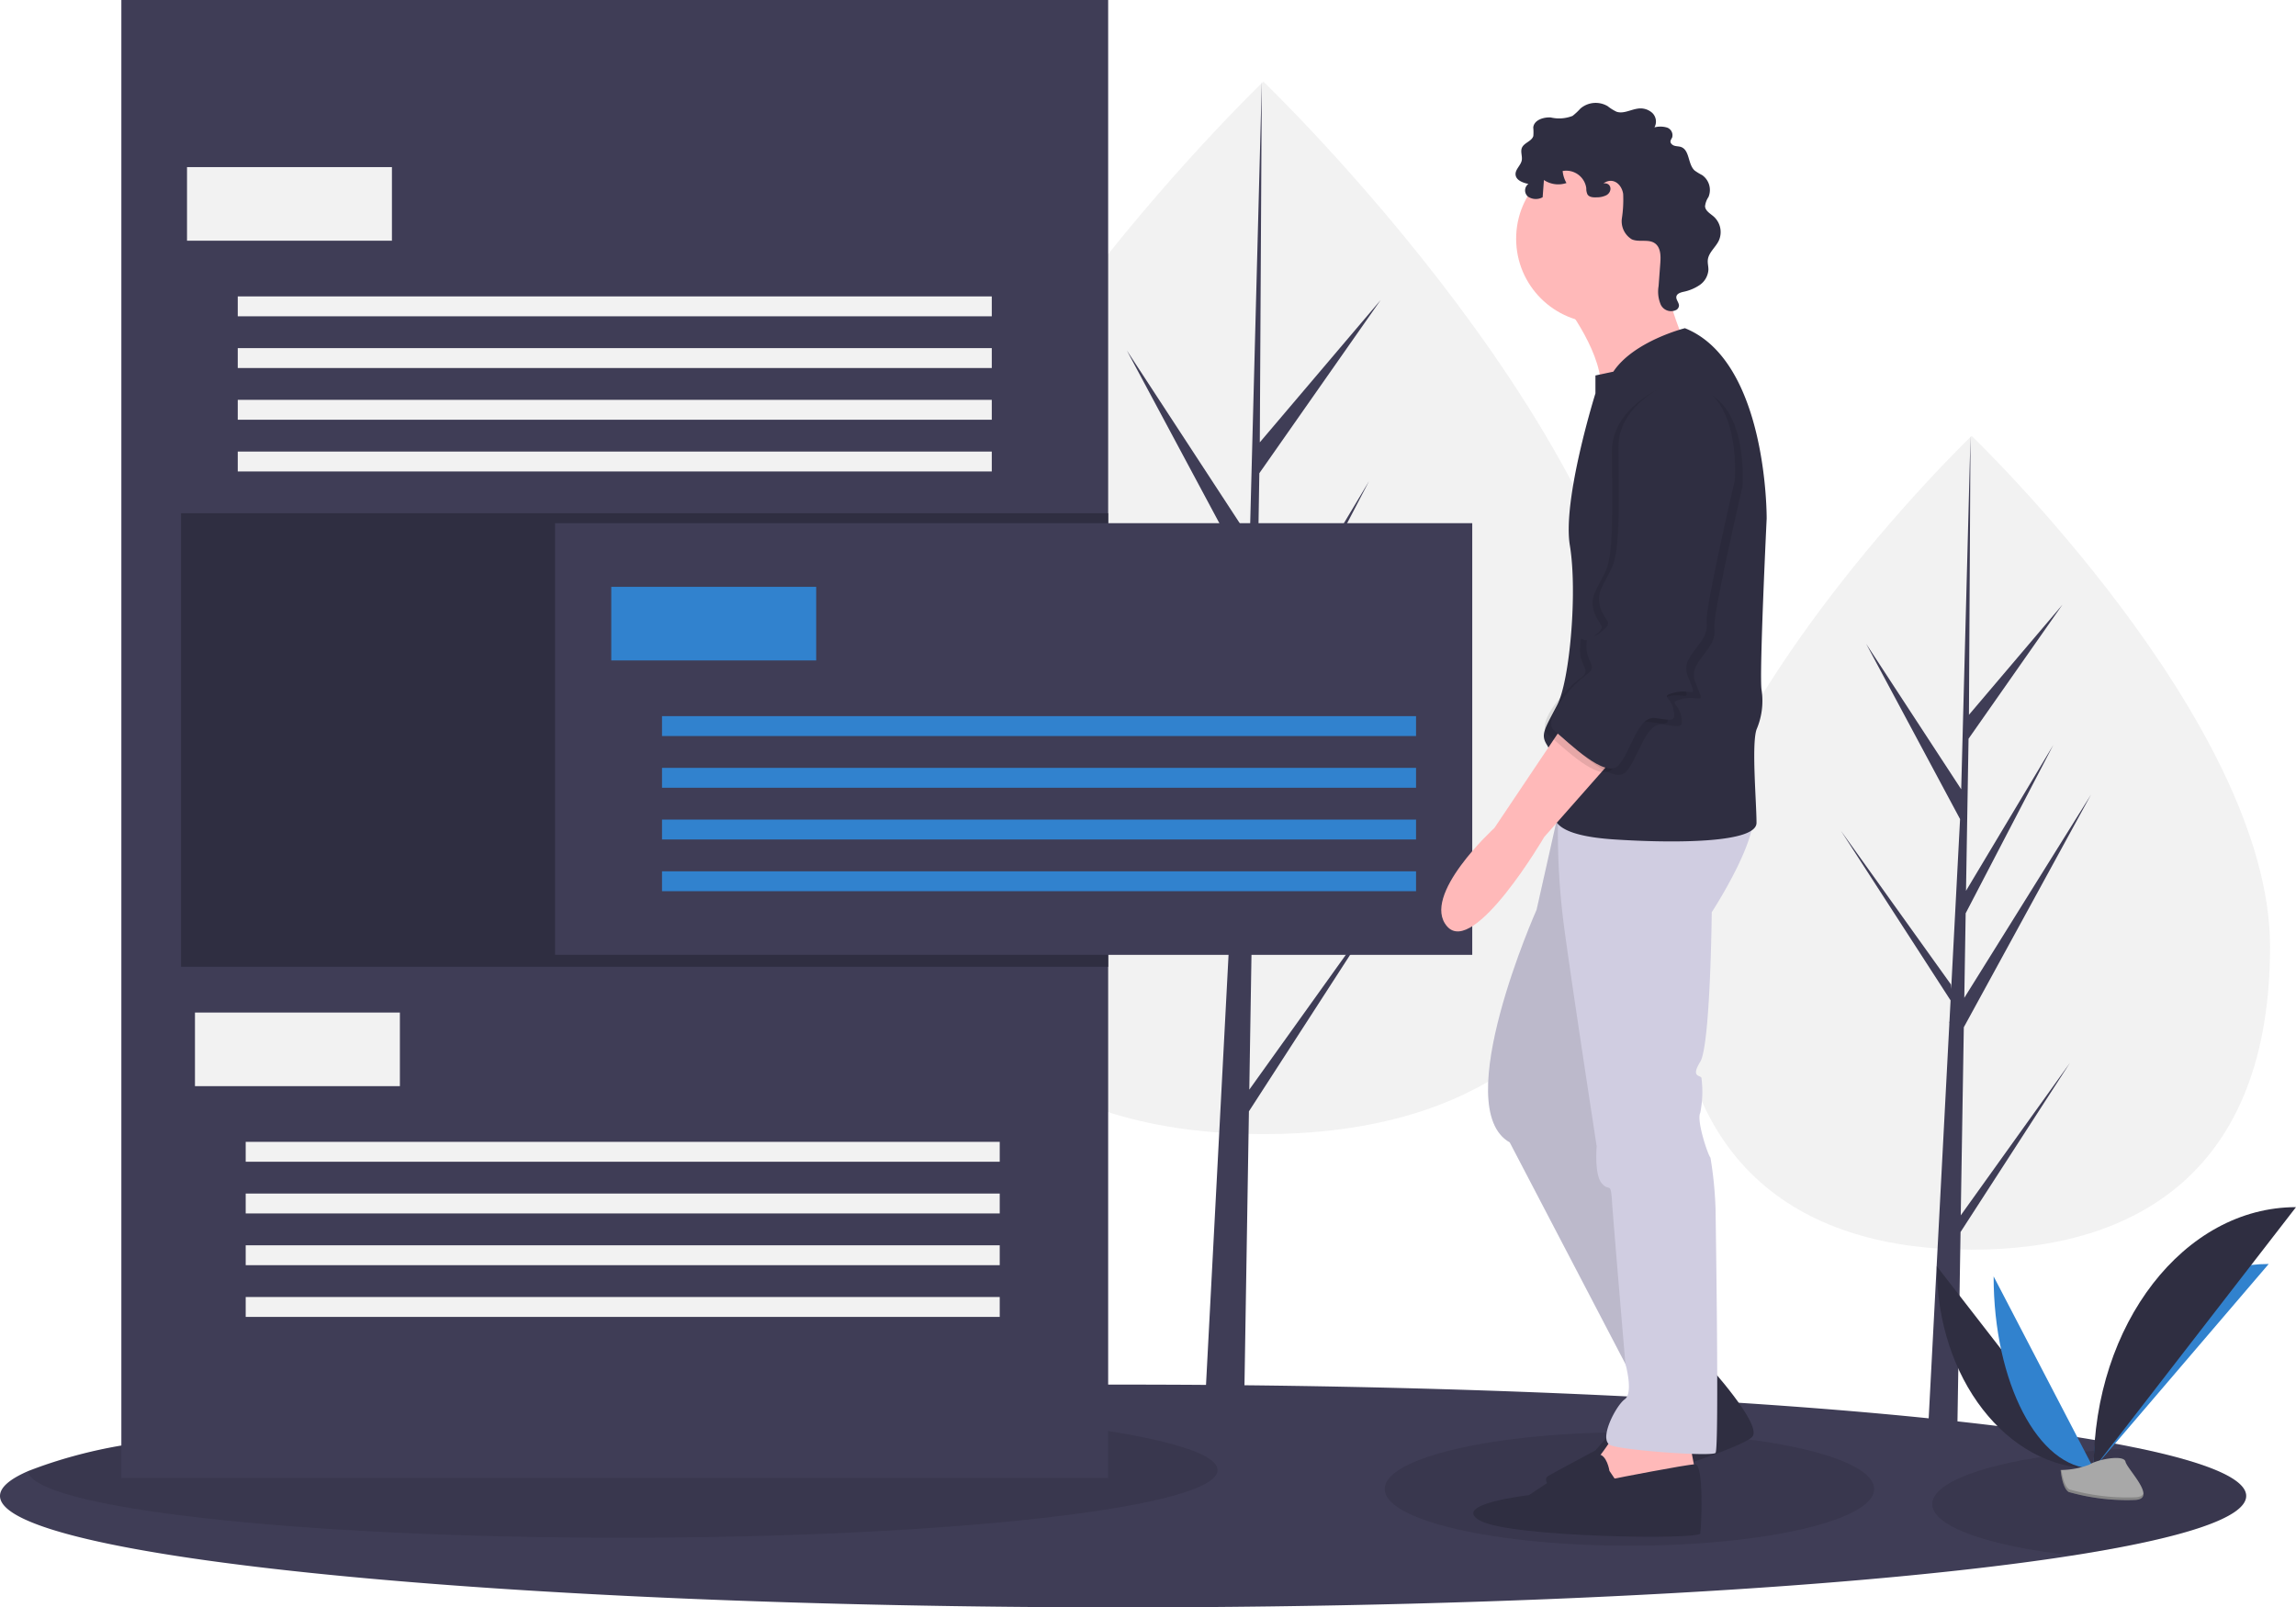 <svg id="undraw_task_31wc" xmlns="http://www.w3.org/2000/svg" width="180.742" height="126.547" viewBox="0 0 180.742 126.547">
  <path id="Pfad_4617" data-name="Pfad 4617" d="M889.674,320.231c0,17.693-10.518,23.87-23.492,23.87s-23.493-6.177-23.493-23.87,23.493-40.2,23.493-40.2S889.674,302.539,889.674,320.231Z" transform="translate(-710.975 -245.712)" fill="#f2f2f2"/>
  <path id="Pfad_4618" data-name="Pfad 4618" d="M860.086,262.823l.241-14.807L870.34,229.7l-9.975,16,.108-6.658,6.9-13.253L860.5,237.273h0L860.7,225.3l7.39-10.551-7.359,8.668.122-21.957-.764,29.067.063-1.2-7.513-11.5,7.393,13.8-.7,13.373-.021-.355-8.661-12.1,8.635,13.356-.088,1.672-.016.025.007.137-1.776,33.929h2.373l.285-17.525,8.614-13.323Z" transform="translate(-705.735 -167.14)" fill="#3f3d56"/>
  <path id="Pfad_4619" data-name="Pfad 4619" d="M535.709,168.273c0,22.882-13.6,30.872-30.384,30.872s-30.383-7.99-30.383-30.872,30.384-51.992,30.384-51.992S535.709,145.391,535.709,168.273Z" transform="translate(-405.874 -109.857)" fill="#f2f2f2"/>
  <path id="Pfad_4620" data-name="Pfad 4620" d="M517.829,117.073l.311-19.15,12.95-23.692-12.9,20.688.14-8.611,8.925-17.141-8.888,14.862h0l.252-15.487L528.174,54.9l-9.518,11.211.157-28.4L517.826,75.3l.081-1.551L508.19,58.878l9.561,17.85-.905,17.3-.027-.459-11.2-15.652,11.168,17.274-.113,2.163-.02.033.009.178-2.3,43.882h3.069l.368-22.666,11.141-17.232Z" transform="translate(-419.484 -31.285)" fill="#3f3d56"/>
  <path id="Pfad_4621" data-name="Pfad 4621" d="M246.32,727.227c0,1.722-5,3.33-13.652,4.685C217,734.368,189.373,736,157.909,736c-48.826,0-88.409-3.927-88.409-8.771,0-.669.76-1.325,2.2-1.952a37.714,37.714,0,0,1,7.354-2.019,251.638,251.638,0,0,1,28.585-3.245c13.972-.959,30.869-1.53,49.1-1.552q.585,0,1.174,0,3.294,0,6.53.024,1.52.01,3.027.027c10.736.114,20.9.419,30.128.879l1.232.063.419.022c.037,0,.075,0,.112.007q2.721.143,5.323.3.853.051,1.692.107c5.429.353,10.441.763,14.948,1.225q1.155.117,2.266.24c5.7.625,10.506,1.336,14.206,2.107C243.26,724.6,246.32,725.879,246.32,727.227Z" transform="translate(-69.5 -609.451)" fill="#3f3d56"/>
  <ellipse id="Ellipse_109" data-name="Ellipse 109" cx="19.264" cy="4.464" rx="19.264" ry="4.464" transform="translate(109.005 112.764)" opacity="0.1"/>
  <path id="Pfad_4622" data-name="Pfad 4622" d="M987.1,751.611c0,1.722-5,3.33-13.652,4.685-6.538-.714-11.064-2.255-11.064-4.041,0-2.223,7.012-4.066,16.188-4.407C984.037,748.988,987.1,750.264,987.1,751.611Z" transform="translate(-810.277 -633.836)" opacity="0.1"/>
  <path id="Pfad_4623" data-name="Pfad 4623" d="M176.058,732.052c0,2.941-20.966,5.325-46.828,5.325-25.619,0-46.433-2.338-46.822-5.242,4.973-2.171,18.064-4.034,35.939-5.264,3.493-.094,7.137-.144,10.883-.144C155.092,726.728,176.058,729.111,176.058,732.052Z" transform="translate(-80.209 -616.313)" opacity="0.1"/>
  <rect id="Rechteck_1597" data-name="Rechteck 1597" width="77.681" height="116.366" transform="translate(9.554)" fill="#3f3d56"/>
  <rect id="Rechteck_1598" data-name="Rechteck 1598" width="72.983" height="35.708" transform="translate(14.252 40.407)" fill="#2f2e41"/>
  <rect id="Rechteck_1599" data-name="Rechteck 1599" width="72.2" height="33.986" transform="translate(43.696 41.19)" fill="#3f3d56"/>
  <rect id="Rechteck_1600" data-name="Rechteck 1600" width="16.131" height="5.795" transform="translate(48.12 46.202)" fill="#3182ce"/>
  <rect id="Rechteck_1601" data-name="Rechteck 1601" width="59.357" height="1.566" transform="translate(52.114 56.382)" fill="#3182ce"/>
  <rect id="Rechteck_1602" data-name="Rechteck 1602" width="59.357" height="1.566" transform="translate(52.114 60.454)" fill="#3182ce"/>
  <rect id="Rechteck_1603" data-name="Rechteck 1603" width="59.357" height="1.566" transform="translate(52.114 64.526)" fill="#3182ce"/>
  <rect id="Rechteck_1604" data-name="Rechteck 1604" width="59.357" height="1.566" transform="translate(52.114 68.598)" fill="#3182ce"/>
  <rect id="Rechteck_1605" data-name="Rechteck 1605" width="16.131" height="5.795" transform="translate(14.722 13.156)" fill="#f2f2f2"/>
  <rect id="Rechteck_1606" data-name="Rechteck 1606" width="59.357" height="1.566" transform="translate(18.716 23.336)" fill="#f2f2f2"/>
  <rect id="Rechteck_1607" data-name="Rechteck 1607" width="59.357" height="1.566" transform="translate(18.716 27.408)" fill="#f2f2f2"/>
  <rect id="Rechteck_1608" data-name="Rechteck 1608" width="59.357" height="1.566" transform="translate(18.716 31.48)" fill="#f2f2f2"/>
  <rect id="Rechteck_1609" data-name="Rechteck 1609" width="59.357" height="1.566" transform="translate(18.716 35.552)" fill="#f2f2f2"/>
  <rect id="Rechteck_1610" data-name="Rechteck 1610" width="16.131" height="5.795" transform="translate(15.348 79.718)" fill="#f2f2f2"/>
  <rect id="Rechteck_1611" data-name="Rechteck 1611" width="59.357" height="1.566" transform="translate(19.342 89.898)" fill="#f2f2f2"/>
  <rect id="Rechteck_1612" data-name="Rechteck 1612" width="59.357" height="1.566" transform="translate(19.342 93.969)" fill="#f2f2f2"/>
  <rect id="Rechteck_1613" data-name="Rechteck 1613" width="59.357" height="1.566" transform="translate(19.342 98.042)" fill="#f2f2f2"/>
  <rect id="Rechteck_1614" data-name="Rechteck 1614" width="59.357" height="1.566" transform="translate(19.342 102.114)" fill="#f2f2f2"/>
  <path id="Pfad_4624" data-name="Pfad 4624" d="M792.563,194.952s3.22,4.126,2.818,7.044,6.642-4.025,6.642-4.025-2.415-5.032-1.107-7.447S792.563,194.952,792.563,194.952Z" transform="translate(-669.388 -171.025)" fill="#ffb9b9"/>
  <path id="Pfad_4625" data-name="Pfad 4625" d="M796.673,709.342s4.227,4.629,3.522,5.635-13.082,4.83-14.491,4.629-2.113-1.208-1.61-1.509,3.723-2.013,3.723-2.013l2.717-3.12s2.013-1.107,2.013-1.711S796.673,709.342,796.673,709.342Z" transform="translate(-662.227 -601.89)" fill="#2f2e41"/>
  <path id="Pfad_4626" data-name="Pfad 4626" d="M807.306,739.469a19.443,19.443,0,0,1-1.912,2.717c-.3.1,1.51,3.723,1.51,3.723l4.227-1.308,2.315-1.912-.5-2.616Z" transform="translate(-680.005 -626.884)" fill="#ffb9b9"/>
  <path id="Pfad_4627" data-name="Pfad 4627" d="M762.964,446.464l-2.013,8.956s-6.944,15.6-2.113,18.315L769.4,493.963l5.635-2.516-9.46-20.73,4.327-23.85Z" transform="translate(-639.99 -383.793)" fill="#d0cde1"/>
  <path id="Pfad_4628" data-name="Pfad 4628" d="M762.964,446.464l-2.013,8.956s-6.944,15.6-2.113,18.315L769.4,493.963l5.635-2.516-9.46-20.73,4.327-23.85Z" transform="translate(-639.99 -383.793)" opacity="0.1"/>
  <path id="Pfad_4629" data-name="Pfad 4629" d="M790.452,451.794h-1.021a56.9,56.9,0,0,0,.518,9.258c.7,5.132,2.516,16.906,2.516,16.906s-.2,2.214.4,2.918.7-.2.805,1.409,1.057,12.8,1.057,12.8.654,2.29-.05,2.793-2.113,3.22-1.107,3.623,7.95.906,8.252.6,0-19.221,0-19.221a30.242,30.242,0,0,0-.4-4.025c-.2-.2-1.107-2.918-.805-3.522a8.475,8.475,0,0,0,.1-2.717c0-.3-.906,0-.1-1.308s.906-11.774.906-11.774,4.327-6.642,3.019-8.353Z" transform="translate(-666.774 -387.714)" fill="#d0cde1"/>
  <circle id="Ellipse_110" data-name="Ellipse 110" cx="6.642" cy="6.642" r="6.642" transform="translate(119.351 12.153)" fill="#ffb9b9"/>
  <path id="Pfad_4630" data-name="Pfad 4630" d="M794,230.255s-4.025,1.006-5.635,3.422l-1.409.3v1.409s-2.616,8.353-2.013,11.975,0,10.667-1.006,12.579-1.308,2.315-.8,3.12,1.208,3.522.7,4.73,0,2.415,4.629,2.717,11.17.3,11.17-1.308-.4-6.139,0-7.346a5.728,5.728,0,0,0,.4-3.12c-.2-1.107.4-13.485.4-13.485S800.538,232.871,794,230.255Z" transform="translate(-661.363 -204.416)" fill="#2f2e41"/>
  <path id="Pfad_4631" data-name="Pfad 4631" d="M745.228,412.792l-5.535,8.252s-5.837,5.334-3.723,7.749,7.648-7.044,7.648-7.044l6.038-6.843Z" transform="translate(-622.053 -355.857)" fill="#ffb9b9"/>
  <path id="Pfad_4632" data-name="Pfad 4632" d="M761.032,752s-.2-1.308-.906-1.308-5.434,3.22-5.434,3.22-6.239.7-3.824,2.013,17.208,1.509,17.309,1.006.3-5.465-.4-5.45-6.34,1.122-6.34,1.122Z" transform="translate(-634.335 -636.197)" fill="#2f2e41"/>
  <path id="Pfad_4633" data-name="Pfad 4633" d="M776.973,133.388a1.666,1.666,0,0,1-.759.172c-.271.015-.6,0-.74-.232a1.061,1.061,0,0,1-.092-.483,1.592,1.592,0,0,0-1.861-1.356,2.291,2.291,0,0,0,.3.944,2.02,2.02,0,0,1-1.775-.236l-.1,1.356a1.106,1.106,0,0,1-1.138-.038.631.631,0,0,1,.016-1.009c-.44-.092-.978-.289-1.01-.737-.03-.409.4-.708.485-1.11.065-.328-.115-.684.013-.994.167-.406.774-.51.9-.933a3.657,3.657,0,0,0-.006-.668c.056-.583.789-.825,1.374-.792a2.9,2.9,0,0,0,1.72-.122,4.985,4.985,0,0,0,.621-.581,1.844,1.844,0,0,1,2.141-.186,3.638,3.638,0,0,0,.7.438c.537.182,1.1-.162,1.658-.242a1.378,1.378,0,0,1,1.155.335.945.945,0,0,1,.172,1.139,1.851,1.851,0,0,1,.988.014.638.638,0,0,1,.4.8,1.03,1.03,0,0,0-.125.256c-.029.175.14.325.31.376s.356.041.523.1c.69.252.524,1.355,1.067,1.85a4.326,4.326,0,0,0,.589.36,1.432,1.432,0,0,1,.5,1.73,1.586,1.586,0,0,0-.269.734c.031.37.427.572.7.818a1.64,1.64,0,0,1,.382,1.882c-.255.533-.809.937-.865,1.525-.024.256.052.511.048.768a1.582,1.582,0,0,1-.68,1.194,3.537,3.537,0,0,1-1.305.543c-.219.053-.481.135-.534.354-.063.26.227.5.2.762a.442.442,0,0,1-.177.287.9.9,0,0,1-1.254-.393,2.614,2.614,0,0,1-.172-1.463l.135-1.807c.042-.562.038-1.23-.42-1.558-.507-.363-1.245-.069-1.818-.314a1.666,1.666,0,0,1-.787-1.653,9.675,9.675,0,0,0,.1-1.94c-.133-.794-.839-1.328-1.552-.813C777.36,132.378,777.468,133.1,776.973,133.388Z" transform="translate(-650.508 -118.025)" fill="#2f2e41"/>
  <path id="Pfad_4634" data-name="Pfad 4634" d="M799.133,258.347s-4.025,1.61-4.025,5.032.2,7.95-.5,9.46-1.308,2.013-.906,3.22,1.107,1.006,0,1.912-1.006-.6-1.107.906,1.006,1.711,0,2.415-3.623,3.522-2.516,4.428,4.025,3.824,5.032,2.717,1.509-3.925,2.918-3.723,1.61.3,1.409-.7-1.107-1.006.1-1.308,1.711.4,1.308-.6-.7-1.409.1-2.516,1.208-1.409,1.107-2.516,2.214-11.07,2.214-11.07S804.97,257.542,799.133,258.347Z" transform="translate(-667.103 -227.677)" opacity="0.1"/>
  <path id="Pfad_4635" data-name="Pfad 4635" d="M792.635,257.166s-4.025,1.61-4.025,5.032.2,7.95-.5,9.46-1.308,2.013-.906,3.22,1.107,1.006,0,1.912-1.006-.6-1.107.906,1.006,1.711,0,2.415-3.623,3.522-2.516,4.428,4.025,3.824,5.032,2.717,1.51-3.925,2.918-3.723,1.61.3,1.409-.7-1.107-1.006.1-1.308,1.711.4,1.308-.6-.7-1.409.1-2.516,1.208-1.409,1.107-2.516,2.214-11.07,2.214-11.07S798.472,256.361,792.635,257.166Z" transform="translate(-661.712 -226.697)" opacity="0.1"/>
  <path id="Pfad_4636" data-name="Pfad 4636" d="M795.589,255.394s-4.025,1.61-4.025,5.032.2,7.95-.5,9.46-1.308,2.013-.906,3.22,1.107,1.006,0,1.912-1.006-.6-1.107.906,1.006,1.711,0,2.415-3.623,3.522-2.516,4.428,4.025,3.824,5.032,2.717,1.509-3.925,2.918-3.723,1.61.3,1.409-.7-1.107-1.006.1-1.308,1.711.4,1.308-.6-.7-1.409.1-2.516,1.208-1.409,1.107-2.516,2.214-11.07,2.214-11.07S801.426,254.589,795.589,255.394Z" transform="translate(-664.162 -225.227)" fill="#2f2e41"/>
  <path id="Pfad_4637" data-name="Pfad 4637" d="M964.5,663.787c0,8.8,5.523,15.929,12.349,15.929" transform="translate(-812.035 -564.095)" fill="#2f2e41"/>
  <path id="Pfad_4638" data-name="Pfad 4638" d="M1036.99,678.844c0-8.9,6.164-16.108,13.781-16.108" transform="translate(-872.177 -563.223)" fill="#3182ce"/>
  <path id="Pfad_4639" data-name="Pfad 4639" d="M990.766,668.472c0,8.363,3.522,15.131,7.875,15.131" transform="translate(-833.827 -567.982)" fill="#3182ce"/>
  <path id="Pfad_4640" data-name="Pfad 4640" d="M1036.99,657.052c0-11.377,7.125-20.582,15.929-20.582" transform="translate(-872.177 -541.431)" fill="#2f2e41"/>
  <path id="Pfad_4641" data-name="Pfad 4641" d="M1021.74,753.344a6.419,6.419,0,0,0,2.279-.43c.528-.376,2.694-.825,2.825-.222s2.632,3,.655,3.014a16.747,16.747,0,0,1-5.121-.629C1021.851,754.757,1021.74,753.344,1021.74,753.344Z" transform="translate(-859.524 -637.611)" fill="#a8a8a8"/>
  <path id="Pfad_4642" data-name="Pfad 4642" d="M1027.542,760.094a16.746,16.746,0,0,1-5.121-.629c-.4-.244-.561-1.121-.615-1.526l-.058,0s.111,1.413.638,1.733a16.746,16.746,0,0,0,5.121.629c.571,0,.768-.208.757-.508C1028.184,759.977,1027.966,760.091,1027.542,760.094Z" transform="translate(-859.531 -642.208)" opacity="0.2"/>
</svg>
